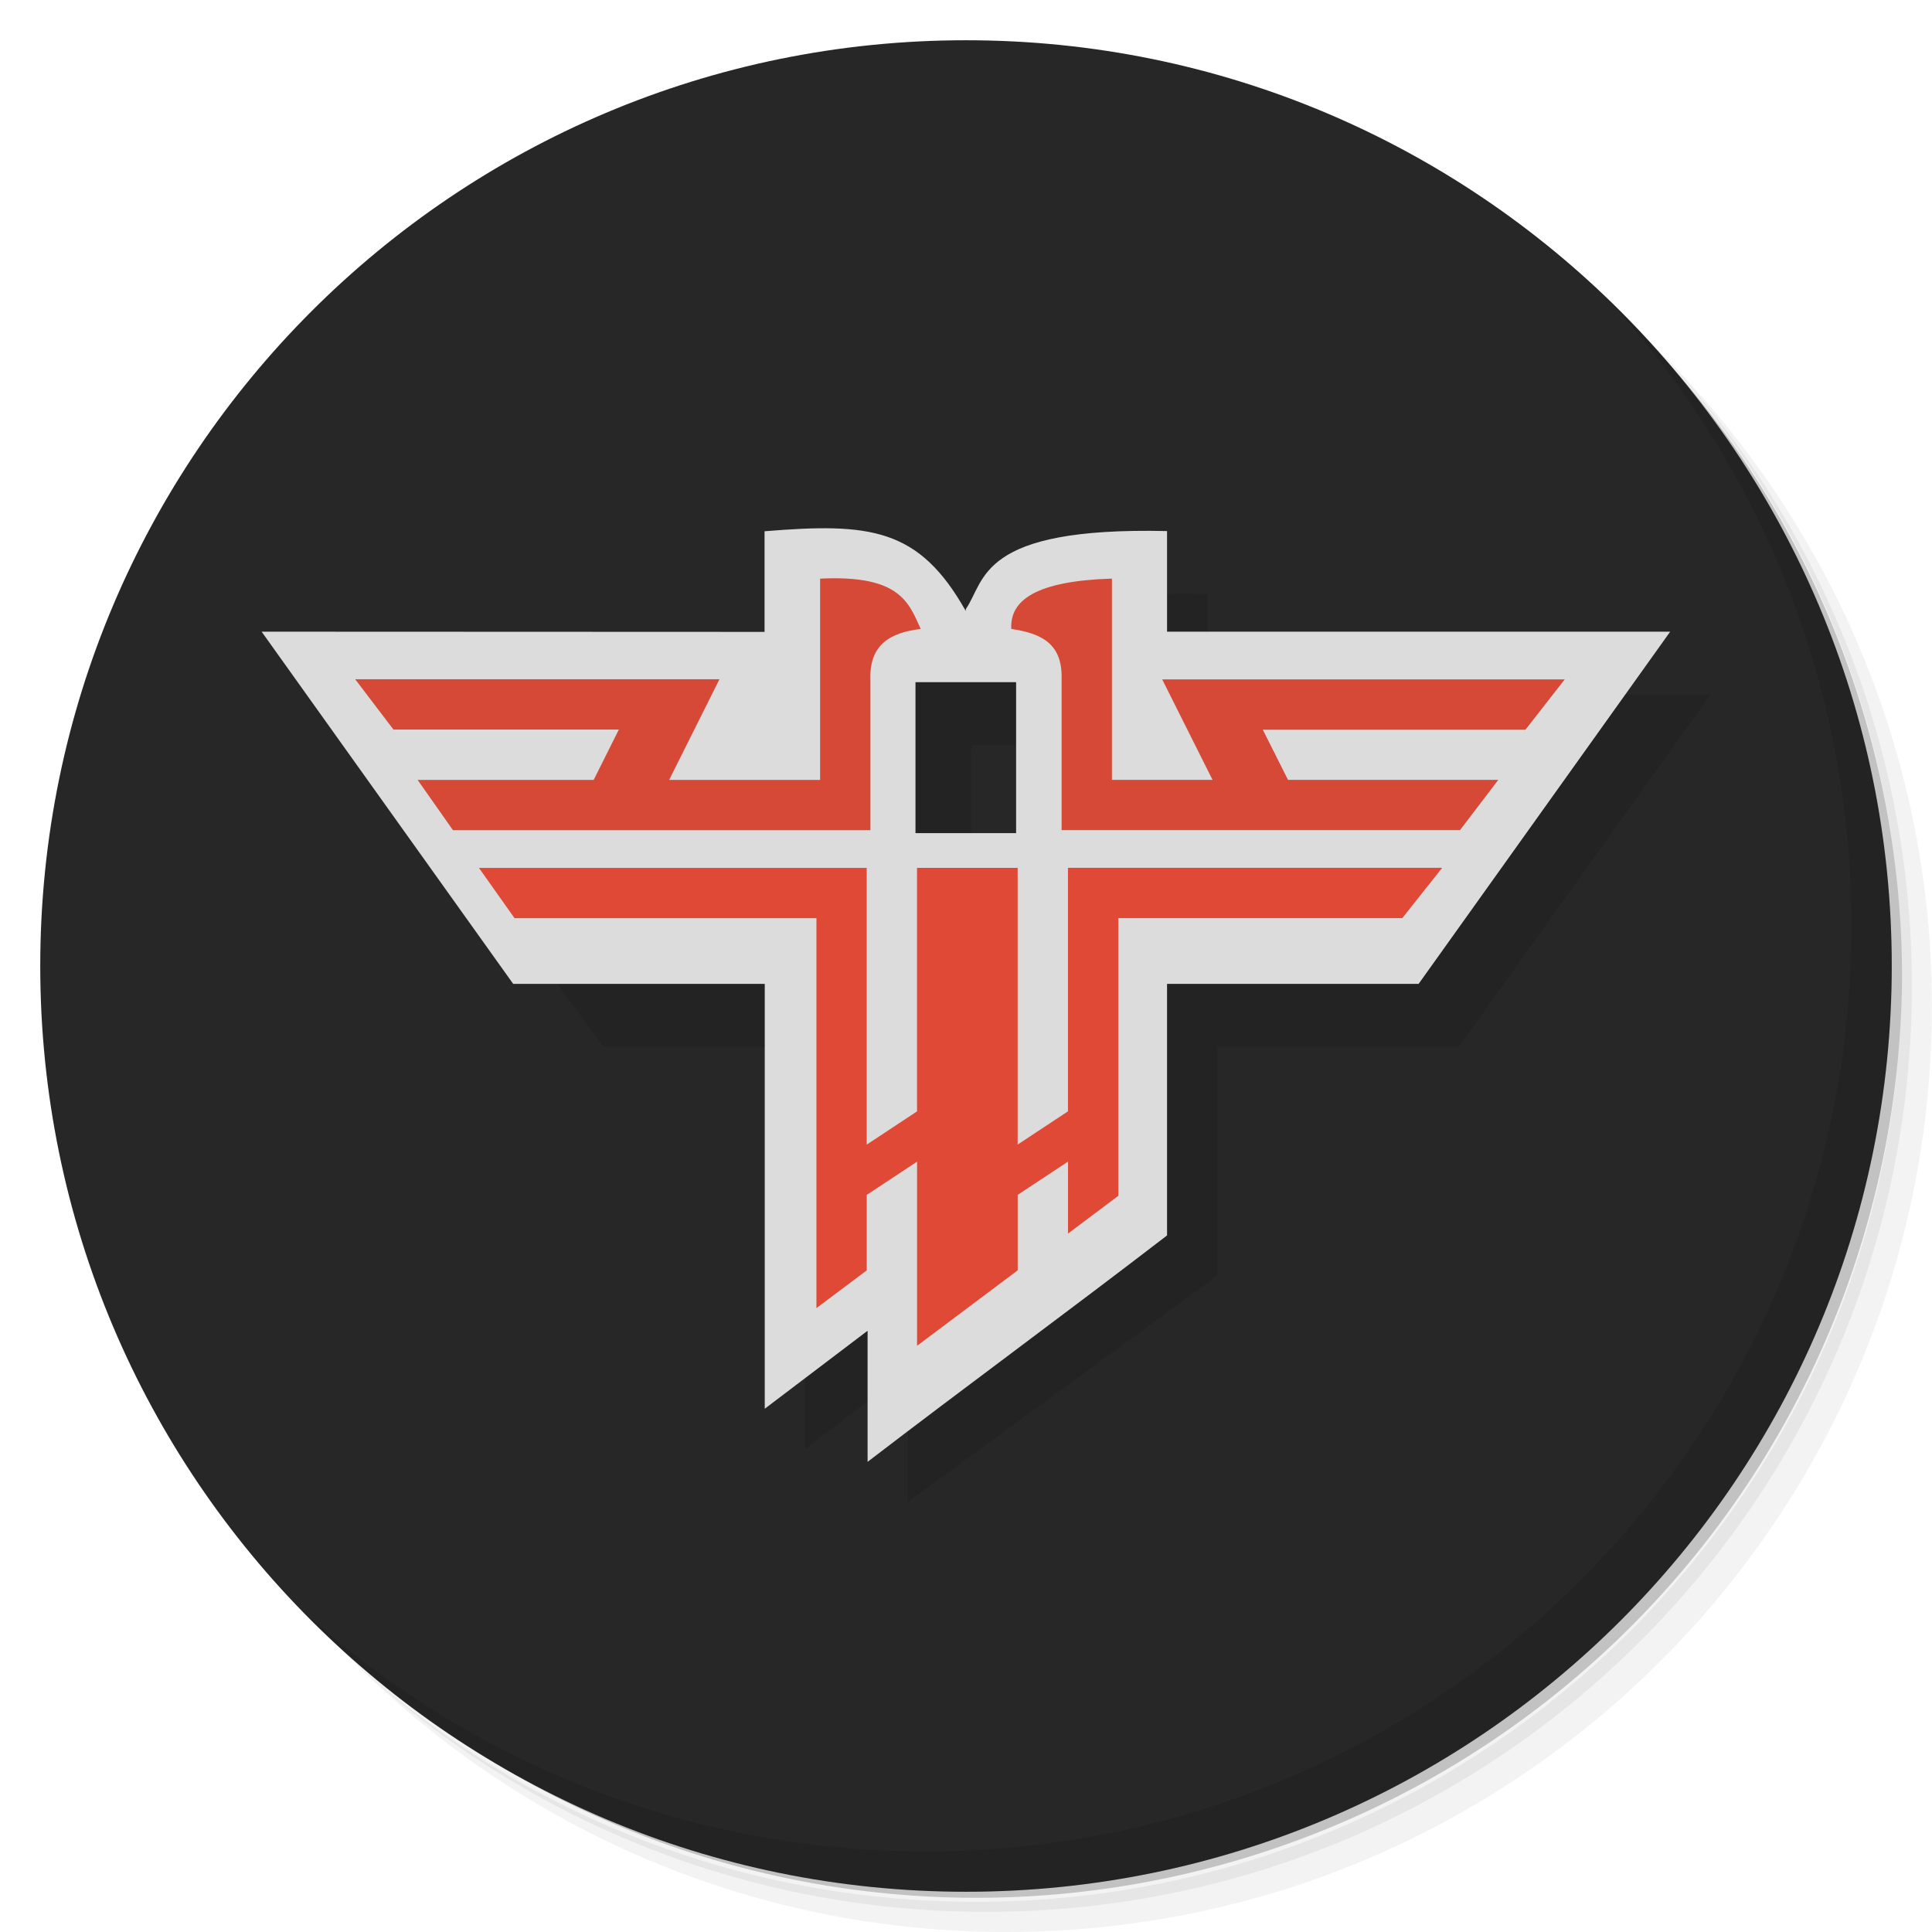 <?xml version="1.0" encoding="UTF-8" standalone="no"?>
<svg
   xmlns:dc="http://purl.org/dc/elements/1.1/"
   xmlns:cc="http://creativecommons.org/ns#"
   xmlns:rdf="http://www.w3.org/1999/02/22-rdf-syntax-ns#"
   xmlns:svg="http://www.w3.org/2000/svg"
   xmlns="http://www.w3.org/2000/svg"
   xmlns:sodipodi="http://sodipodi.sourceforge.net/DTD/sodipodi-0.dtd"
   xmlns:inkscape="http://www.inkscape.org/namespaces/inkscape"
   viewBox="0 0 48 48"
   id="svg3642"
   version="1.1"
   inkscape:version="0.91 r13725"
   sodipodi:docname="rtcw.svg"
   inkscape:export-filename="/home/nerdtaco/Desktop/rtcw.png"
   inkscape:export-xdpi="980.42554"
   inkscape:export-ydpi="980.42554">
  <sodipodi:namedview
     pagecolor="#ffffff"
     bordercolor="#666666"
     borderopacity="1"
     objecttolerance="10"
     gridtolerance="10"
     guidetolerance="10"
     inkscape:pageopacity="0"
     inkscape:pageshadow="2"
     inkscape:window-width="1366"
     inkscape:window-height="713"
     id="namedview3715"
     showgrid="false"
     inkscape:zoom="4.0470581"
     inkscape:cx="23.32762"
     inkscape:cy="21.636059"
     inkscape:window-x="0"
     inkscape:window-y="29"
     inkscape:window-maximized="1"
     inkscape:current-layer="svg3642"
     showguides="true">
    <inkscape:grid
       type="xygrid"
       id="grid4267" />
  </sodipodi:namedview>
  <defs
     id="defs3644">
    <clipPath
       id="clipPath-348990565">
      <g
         transform="translate(0,-1004.362)"
         id="g3652">
        <path
           d="m -24 13 c 0 1.105 -0.672 2 -1.5 2 -0.828 0 -1.5 -0.895 -1.5 -2 0 -1.105 0.672 -2 1.5 -2 0.828 0 1.5 0.895 1.5 2 z"
           transform="matrix(15.333,0,0,11.5,415,878.862)"
           fill="#1890d0"
           id="path3654" />
      </g>
    </clipPath>
    <clipPath
       id="clipPath-358625785">
      <g
         transform="translate(0,-1004.362)"
         id="g3657">
        <path
           d="m -24 13 c 0 1.105 -0.672 2 -1.5 2 -0.828 0 -1.5 -0.895 -1.5 -2 0 -1.105 0.672 -2 1.5 -2 0.828 0 1.5 0.895 1.5 2 z"
           transform="matrix(15.333,0,0,11.5,415,878.862)"
           fill="#1890d0"
           id="path3659" />
      </g>
    </clipPath>
  </defs>
  <g
     id="g3661">
    <path
       d="m 36.31 5 c 5.859 4.062 9.688 10.831 9.688 18.5 c 0 12.426 -10.07 22.5 -22.5 22.5 c -7.669 0 -14.438 -3.828 -18.5 -9.688 c 1.037 1.822 2.306 3.499 3.781 4.969 c 4.085 3.712 9.514 5.969 15.469 5.969 c 12.703 0 23 -10.298 23 -23 c 0 -5.954 -2.256 -11.384 -5.969 -15.469 c -1.469 -1.475 -3.147 -2.744 -4.969 -3.781 z m 4.969 3.781 c 3.854 4.113 6.219 9.637 6.219 15.719 c 0 12.703 -10.297 23 -23 23 c -6.081 0 -11.606 -2.364 -15.719 -6.219 c 4.16 4.144 9.883 6.719 16.219 6.719 c 12.703 0 23 -10.298 23 -23 c 0 -6.335 -2.575 -12.06 -6.719 -16.219 z"
       opacity="0.05"
       id="path3663" />
    <path
       d="m 41.28 8.781 c 3.712 4.085 5.969 9.514 5.969 15.469 c 0 12.703 -10.297 23 -23 23 c -5.954 0 -11.384 -2.256 -15.469 -5.969 c 4.113 3.854 9.637 6.219 15.719 6.219 c 12.703 0 23 -10.298 23 -23 c 0 -6.081 -2.364 -11.606 -6.219 -15.719 z"
       opacity="0.1"
       id="path3665" />
    <path
       d="m 31.25 2.375 c 8.615 3.154 14.75 11.417 14.75 21.13 c 0 12.426 -10.07 22.5 -22.5 22.5 c -9.708 0 -17.971 -6.135 -21.12 -14.75 a 23 23 0 0 0 44.875 -7 a 23 23 0 0 0 -16 -21.875 z"
       opacity="0.2"
       id="path3667" />
  </g>
  <g
     id="g3669">
    <path
       d="m 24 1 c 12.703 0 23 10.297 23 23 c 0 12.703 -10.297 23 -23 23 -12.703 0 -23 -10.297 -23 -23 0 -12.703 10.297 -23 23 -23 z"
       id="path3671"
       fill-opacity="1"
       fill="url(#linearGradient3764)"
       style="fill:#272727;fill-opacity:1" />
  </g>
  <g
     id="g3673" />
  <g
     id="g3675">
    <g
       clip-path="url(#clipPath-348990565)"
       id="g3677">
      <g
         transform="translate(1,1)"
         id="g3679">
        <g
           opacity="0.1"
           id="g3681">
          <!-- color: #a0a0a0 -->
          <g
             id="g3683">
            <path
               d="m 7.5,16.257 6.5,8.75 5,0 0,9.993 2.555,-1.938 0,3.257 7.689,-5.625 0,-5.687 6,-2e-5 6.25,-8.75 -12.5,0 0,-2.5 c -4.688,-0.107 -4.506,1.23 -5,1.939 l 0,1.816 1.25,0 0,3.75 -2.5,0 0,-3.75 1.25,0 0,-1.768 c -1.163,-2.065 -2.373,-2.197 -5,-1.982 l 0,2.5"
               id="path3685"
               inkscape:connector-curvature="0"
               style="fill:#000000;fill-opacity:1;fill-rule:nonzero;stroke:none"
               sodipodi:nodetypes="cccccccccccccccccccccc" />
            <path
               d="m 14.708,21.5 6,0 0,7.75 1,-0.75 0,-1.5 1,-0.5 0,3.5 2,-1.5 0,-1.5 1,-0.5 0,1.75 1,-0.75 0,-6 5.484,0 0.953,-1 -7.438,0 0,5 -1,0.5 0,-5.5 -2,0 0,5 -1,0.5 0,-5.5 -7.707,0 m 0.707,1"
               id="path3689"
               inkscape:connector-curvature="0"
               style="fill:#000000;fill-opacity:1;fill-rule:nonzero;stroke:none" />
            <path
               d="m 11.875,20.376 0.879,1.25 10.371,0 0,-3.75 c -0.029,-0.864 0.502,-1.163 1.25,-1.25 -0.297,-0.654 -0.512,-1.347 -2.5,-1.25 l 0,5 -3.75,0 1.25,-2.5 -8.75,0 1.25,1.25 5,0 -0.625,1.25 m -4.375,0"
               id="path3691"
               inkscape:connector-curvature="0"
               style="fill:#000000;fill-opacity:1;fill-rule:nonzero;stroke:none" />
            <path
               d="m 34.36,19 -0.762,1 -7.598,0 0,-3 c 0.023,-0.746 -0.453,-0.914 -1,-1 -0.031,-0.574 0.5,-0.953 2,-1 l 0,4 2,0 -1,-1.996 8,0 -0.781,1 -5.219,0 0.5,0.996 m 3.859,0"
               id="path3693"
               inkscape:connector-curvature="0"
               style="fill:#000000;fill-opacity:1;fill-rule:nonzero;stroke:none" />
          </g>
        </g>
      </g>
    </g>
  </g>
  <g
     id="g3695">
    <g
       clip-path="url(#clipPath-358625785)"
       id="g3697">
      <!-- color: #a0a0a0 -->
      <g
         id="g3699">
        <path
           d="m 6.5,15.694 6.25,8.75 6.25,0 L 19,35 l 2.555,-1.938 0,3.257 c 2.445,-1.875 4.945,-3.706 7.44,-5.625 l 0,-6.25 6.25,0 6.25,-8.75 -12.5,0 0,-2.5 c -4.688,-0.107 -4.506,1.23 -5,1.939 l 0,1.816 1.25,0 0,3.75 -2.5,0 0,-3.75 1.25,0 0,-1.768 c -1.163,-2.065 -2.373,-2.197 -5,-1.982 l 0,2.5"
           id="path3701"
           inkscape:connector-curvature="0"
           style="fill:#dcdcdc;fill-opacity:1;fill-rule:nonzero;stroke:none"
           sodipodi:nodetypes="cccccccccccccccccccccc" />
        <path
           d="m 12.784,22.812 7.5,0 1.25e-4,9.688 1.25,-0.938 0,-1.875 1.25,-0.826 0,4.575 2.5,-1.875 0,-1.875 1.25,-0.826 0,1.788 1.25,-0.938 0,-6.899 7.055,0 0.991,-1.25 -9.297,0 0,6.05 -1.25,0.826 0,-6.875 -2.5,0 0,6.05 -1.25,0.826 0,-6.875 -9.634,0"
           id="path3705"
           inkscape:connector-curvature="0"
           style="opacity:1;fill:#e04936;fill-opacity:1;fill-rule:nonzero;stroke:none"
           sodipodi:nodetypes="cccccccccccccccccccccccc" />
        <path
           d="m 10.375,19.376 0.879,1.25 10.371,0 0,-3.75 c -0.029,-0.864 0.502,-1.163 1.25,-1.25 -0.297,-0.654 -0.512,-1.347 -2.5,-1.25 l 0,5 -3.75,0 1.25,-2.5 -9.05,0 0.95,1.25 5.6,-7.8e-5 -0.625,1.25"
           id="path3707"
           inkscape:connector-curvature="0"
           style="fill:#d64936;fill-opacity:1;fill-rule:nonzero;stroke:none"
           sodipodi:nodetypes="ccccccccccccc" />
        <path
           d="m 37.225,19.375 -0.952,1.25 -9.898,0 0,-3.75 c 0.029,-0.932 -0.566,-1.143 -1.25,-1.25 -0.039,-0.718 0.625,-1.191 2.5,-1.25 l 0,5 2.5,0 -1.25,-2.495 10,0 -0.976,1.25 -6.524,0 0.625,1.245"
           id="path3709"
           inkscape:connector-curvature="0"
           style="fill:#d64936;fill-opacity:1;fill-rule:nonzero;stroke:none"
           sodipodi:nodetypes="ccccccccccccc" />
      </g>
    </g>
  </g>
  <g
     id="g3711">
    <path
       d="m 40.03 7.531 c 3.712 4.084 5.969 9.514 5.969 15.469 0 12.703 -10.297 23 -23 23 c -5.954 0 -11.384 -2.256 -15.469 -5.969 4.178 4.291 10.01 6.969 16.469 6.969 c 12.703 0 23 -10.298 23 -23 0 -6.462 -2.677 -12.291 -6.969 -16.469 z"
       opacity="0.1"
       id="path3713"
       style="fill:#000000" />
  </g>
</svg>
